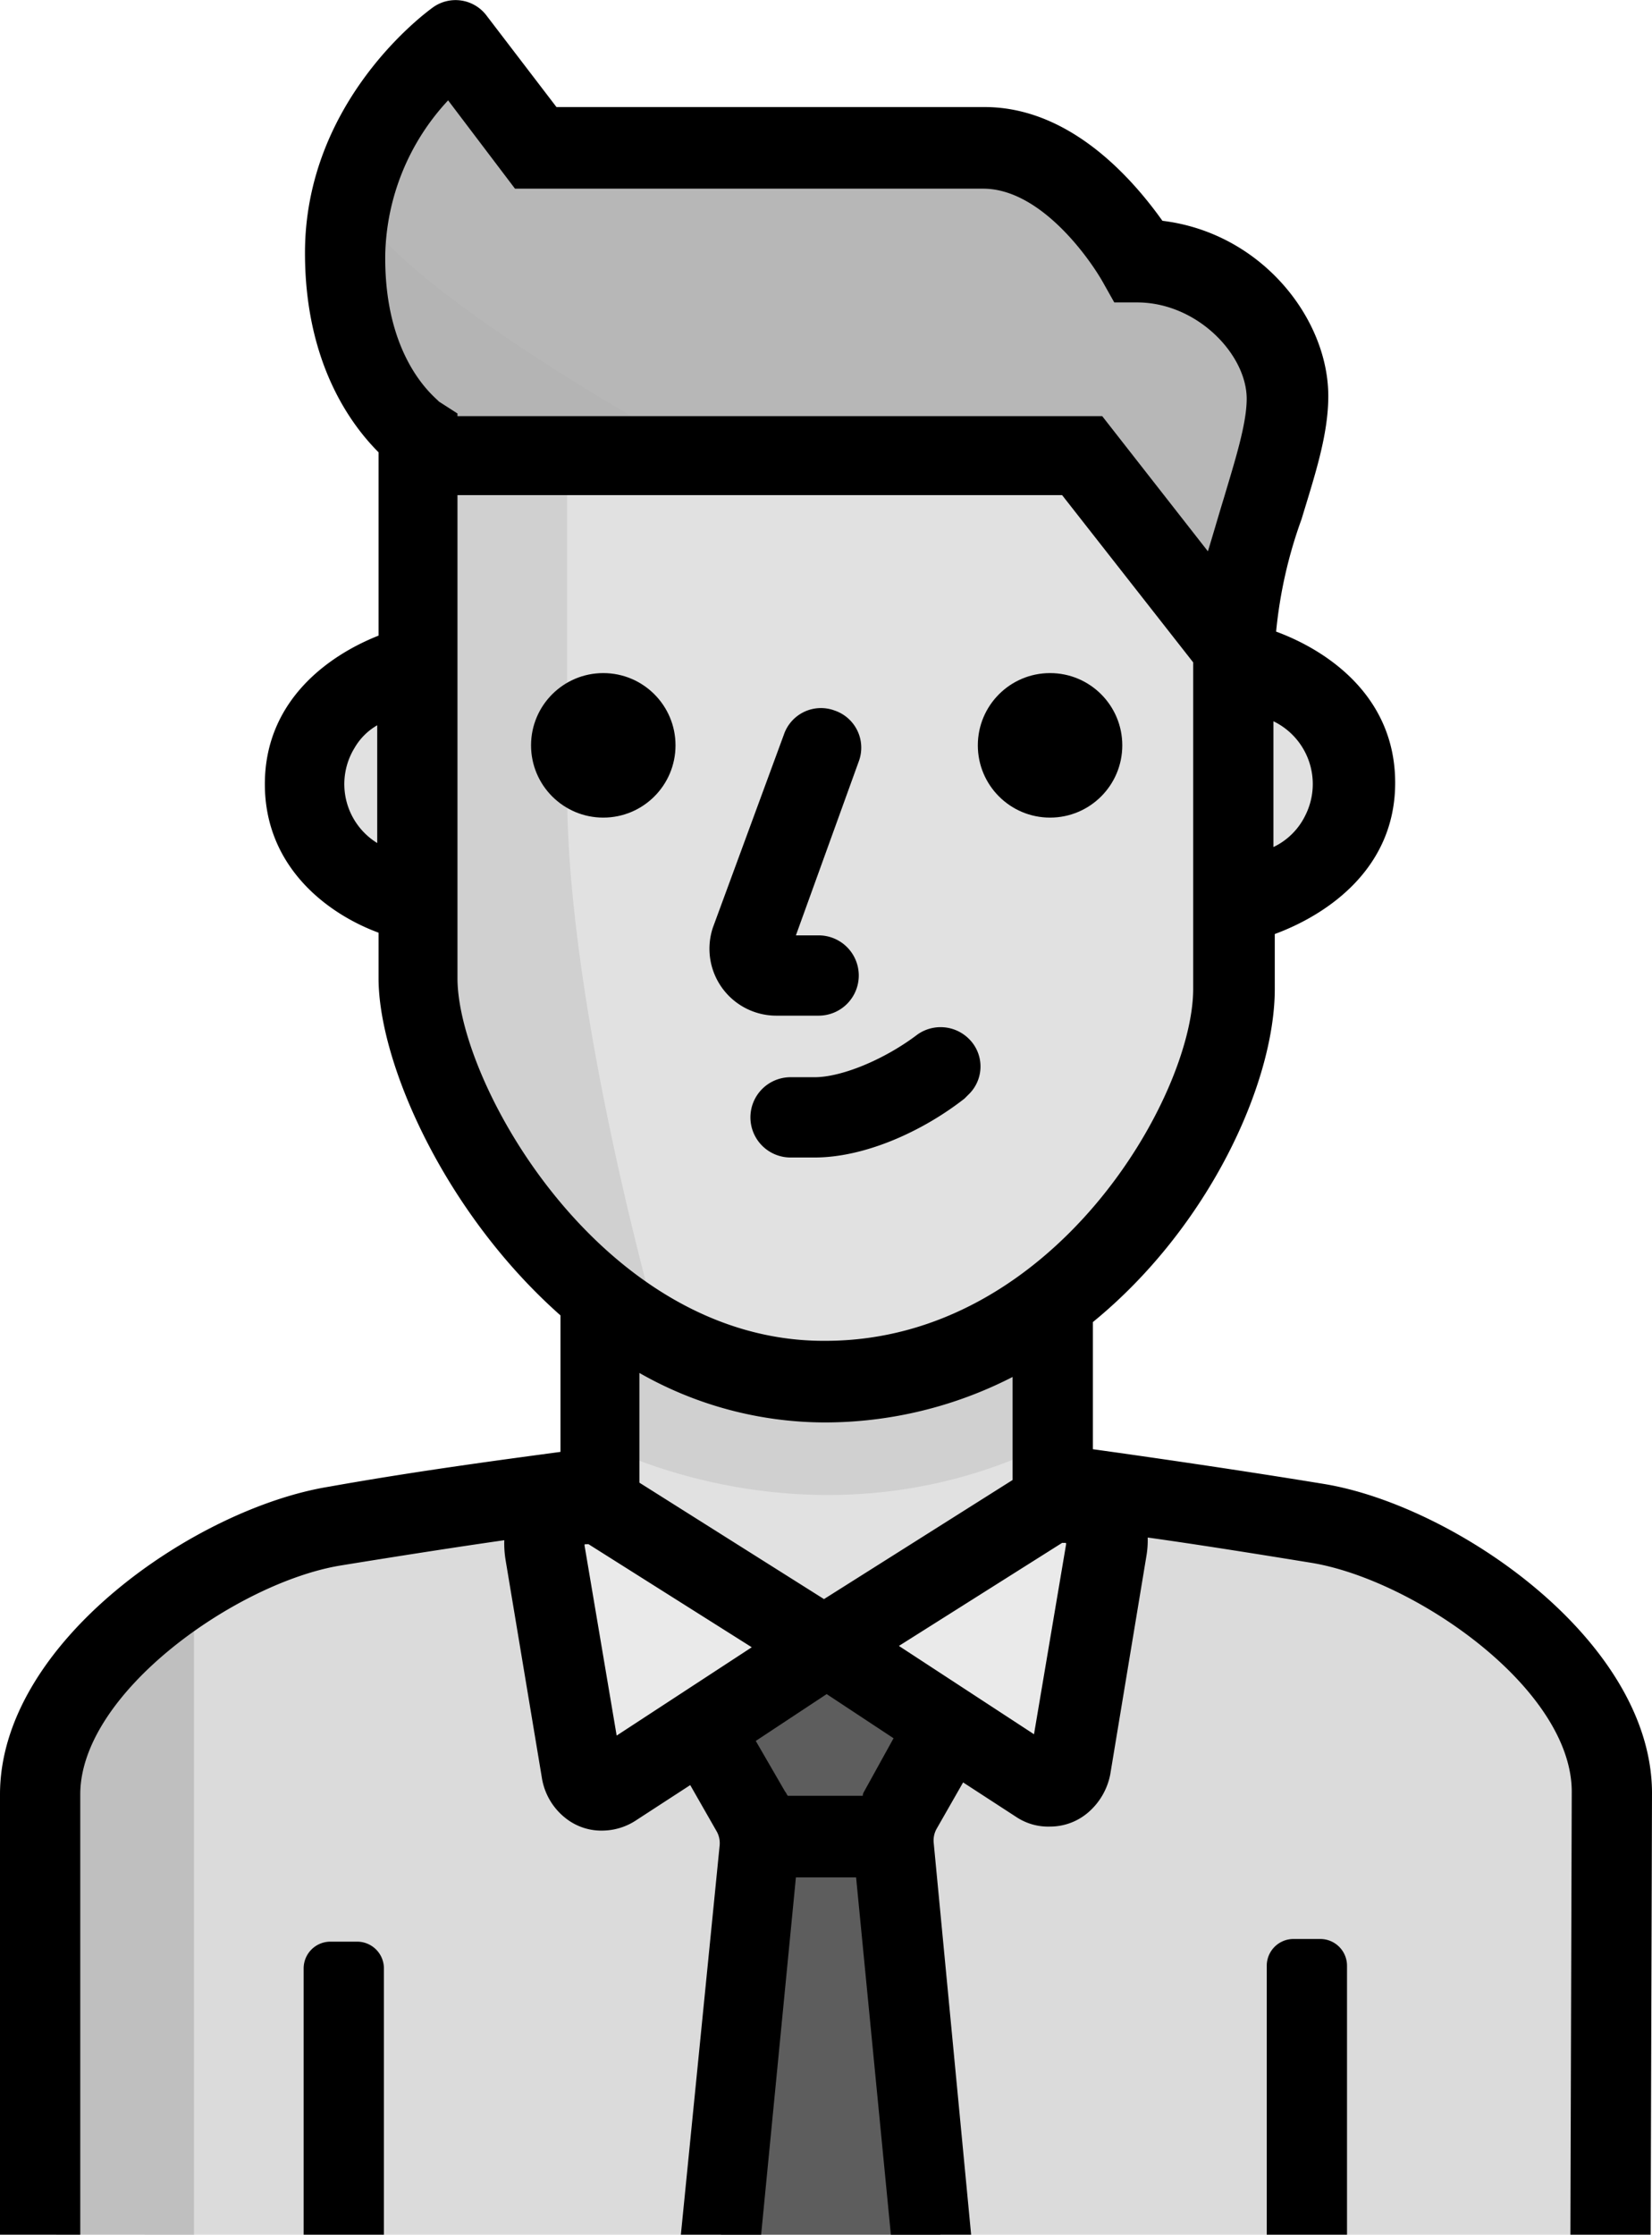 <svg xmlns="http://www.w3.org/2000/svg" viewBox="0 0 123.5 167"><defs><style>.cls-1{fill:#b7b7b7;}.cls-2{fill:#e1e1e1;}.cls-3{fill:#b4b4b4;}.cls-4{fill:#d0d0d0;}.cls-5{fill:#dbdbdb;}.cls-6{fill:#eaeaea;}.cls-7{fill:#5d5d5d;}.cls-8{fill:#bfbfbf;}.cls-9{fill:#000000;}</style></defs><g id="Layer_2" data-name="Layer 2"><g id="Layer_1-2" data-name="Layer 1"><g id="Layer_2-2" data-name="Layer 2"><g id="Layer_1-2-2" data-name="Layer 1-2"><path class="cls-1" d="M34.1,4.1s-9.4,9.2-7.6,14.3S43.7,32.1,43.7,32.1l38,2L93,47.1s3.7-12.9,2.9-17.8-8.6-9.4-11-9.8c0,0-3.9-9.2-11.7-8.6s-34.4-.2-34.4-.2Z"/><path class="cls-2" d="M35.6,35.2l32.9-.9,12.9.9,11,16.6V75.7c0,6.7-11.2,27.6-30.7,27.6S38.8,82.9,38.8,82.9Z"/><path class="cls-3" d="M25.3,17.2s1,18.2,9,17.6,18-.8,18-.8-27.2-14.7-26-20.7Z"/><path class="cls-4" d="M31.4,35.8V73c0,8.6,9.6,24.1,17.8,26.2,0,0-6.8-23.7-6.8-39.9v-25Z"/><path class="cls-2" d="M29.4,50.6s-6.1,2.3-6.1,8,6.1,8.1,6.1,8.1Z"/><path class="cls-5" d="M10.8,119.7V167H120.4s7.4-49.2-14.7-52-24.8-2.7-24.8-2.7L62.1,122.6,37.8,112.3S17.9,112.7,10.8,119.7Z"/><path class="cls-2" d="M94.3,50.6s6.1,2.3,6.1,8-6.1,8.1-6.1,8.1Z"/><polygon class="cls-2" points="46.6 105.69 46.6 113.59 61.7 121.3 77.5 111.8 76.6 103.3 46.6 105.69"/><path class="cls-4" d="M44.9,100.1v7.8s15.9,8.6,33.5,0V99.6C78.3,99.6,61.5,109.1,44.9,100.1Z"/><polygon class="cls-6" points="40.3 114.59 46.6 132.79 61.7 123.69 78.3 132.79 83.6 112.3 62.1 122.5 41.9 112.3 40.3 114.59"/><polygon class="cls-7" points="61.7 123.69 53.9 131.59 53.9 167 70.3 167 69.3 131.19 61.7 123.69"/><polygon class="cls-8" points="14.5 117 14.5 167 4.2 167 4.2 130.29 14.5 117"/><path class="cls-9" d="M24.7,145.1h2a2,2,0,0,1,2,2V167h-6V147.1A2,2,0,0,1,24.7,145.1Z"/><path class="cls-9" d="M96.7,144.9h2a2,2,0,0,1,2,2V167h-6V146.9A2,2,0,0,1,96.7,144.9Z"/><path class="cls-9" d="M99,110.9c-6.7-1.1-13.7-2.1-17.3-2.6V98.8c8.7-7.1,13.6-17.9,13.6-24.9V69.8c3.8-1.4,9-4.8,9-11.3s-5.1-9.9-8.9-11.3a34.15,34.15,0,0,1,1.9-8.4c1-3.3,2-6.3,2-9.2,0-5.8-5-12.2-12.4-13.1C84.9,13.7,80.2,8,73.6,8h-32L36.4,1.2A2.9,2.9,0,0,0,32.3.6h0c-.4.3-9.5,6.9-9.5,18.3,0,8.3,3.5,12.9,5.5,14.9V47.5c-3.8,1.5-8.5,4.9-8.5,11.1s4.7,9.7,8.5,11.1v3.4c0,6.3,4.9,17.5,13.6,25.2v10.2c-3.7.5-10.6,1.4-17.3,2.6C14.7,112.7,0,122.7,0,134.1V167H6V134.1c0-7.6,11.7-15.8,19.4-17.1,4.3-.7,8.8-1.4,12.3-1.9a7.57,7.57,0,0,0,.1,1.5l2.7,16.2a4.79,4.79,0,0,0,2.1,3.3,4.3,4.3,0,0,0,2.5.7,4.63,4.63,0,0,0,2.5-.8l4-2.6,2,3.5a1.8,1.8,0,0,1,.2,1L50.9,167h6l2.6-26.7H64L66.6,167h6l-2.8-29.3a1.8,1.8,0,0,1,.2-1l2-3.5,4,2.6a4.3,4.3,0,0,0,2.5.7,4.36,4.36,0,0,0,2.9-1.1,5,5,0,0,0,1.6-2.8l2.7-16.3a7.08,7.08,0,0,0,.1-1.4c3.6.5,8,1.2,12.3,1.9,7.7,1.3,19.4,9.4,19.4,17.1l-.1,33.1h6l.1-33.1C123.4,122.5,108.7,112.5,99,110.9Zm-3.8-57a5.21,5.21,0,0,1,2.4,7,5.08,5.08,0,0,1-2.4,2.4ZM28.2,63a5.17,5.17,0,0,1-1.7-7.1,4.62,4.62,0,0,1,1.7-1.7Zm.6-44A17.46,17.46,0,0,1,33.5,7.5l5,6.6h35c4.2,0,7.8,5,8.9,6.9l.9,1.6H85c4.5,0,8.2,3.9,8.2,7.2,0,1.9-.9,4.7-1.7,7.4-.4,1.3-.8,2.7-1.2,4L82.4,31.1H34.2v-.2L32.8,30c-.1-.2-4.1-3-4-11Zm5.4,54.1V37H79.4l9.8,12.5V73.9c0,8-10.4,26.3-27.5,26.3C45.1,100.3,34.2,81,34.2,73.1Zm27.5,33.2a30.78,30.78,0,0,0,14-3.4v7.7l-14.1,8.9-13.8-8.7v-8.2A28.06,28.06,0,0,0,61.7,106.3ZM46.1,129.7l-2.4-14.2h0c0-.1,0-.1.1-.1H44l12.2,7.7Zm18.6,4c-.1.2-.2.3-.2.5H58.9c-.1-.1-.1-.2-.2-.3l-2.2-3.8,5.3-3.5,5,3.3Zm15-18.3-2.4,14.2L67.2,123l12.2-7.7h.2c.1,0,.1,0,.1.1Z"/><path class="cls-9" d="M61.2,75.9H58.1a5,5,0,0,1-4.8-6.6l5.3-14.4a2.93,2.93,0,0,1,3.8-1.8h0a2.93,2.93,0,0,1,1.8,3.8l-4.7,13h1.7a3,3,0,0,1,3,3h0A3,3,0,0,1,61.2,75.9Z"/><path class="cls-9" d="M60.9,86.5H59.1a3,3,0,0,1-3-3h0a3,3,0,0,1,3-3h1.8c2,0,5.2-1.3,7.7-3.2a3,3,0,0,1,3.8.3h0a2.9,2.9,0,0,1,0,4.2l-.3.3C68.9,84.6,64.6,86.5,60.9,86.5Z"/><circle class="cls-9" cx="45.1" cy="55.7" r="5.4"/><circle class="cls-9" cx="78.5" cy="55.7" r="5.4"/></g></g></g></g></svg>